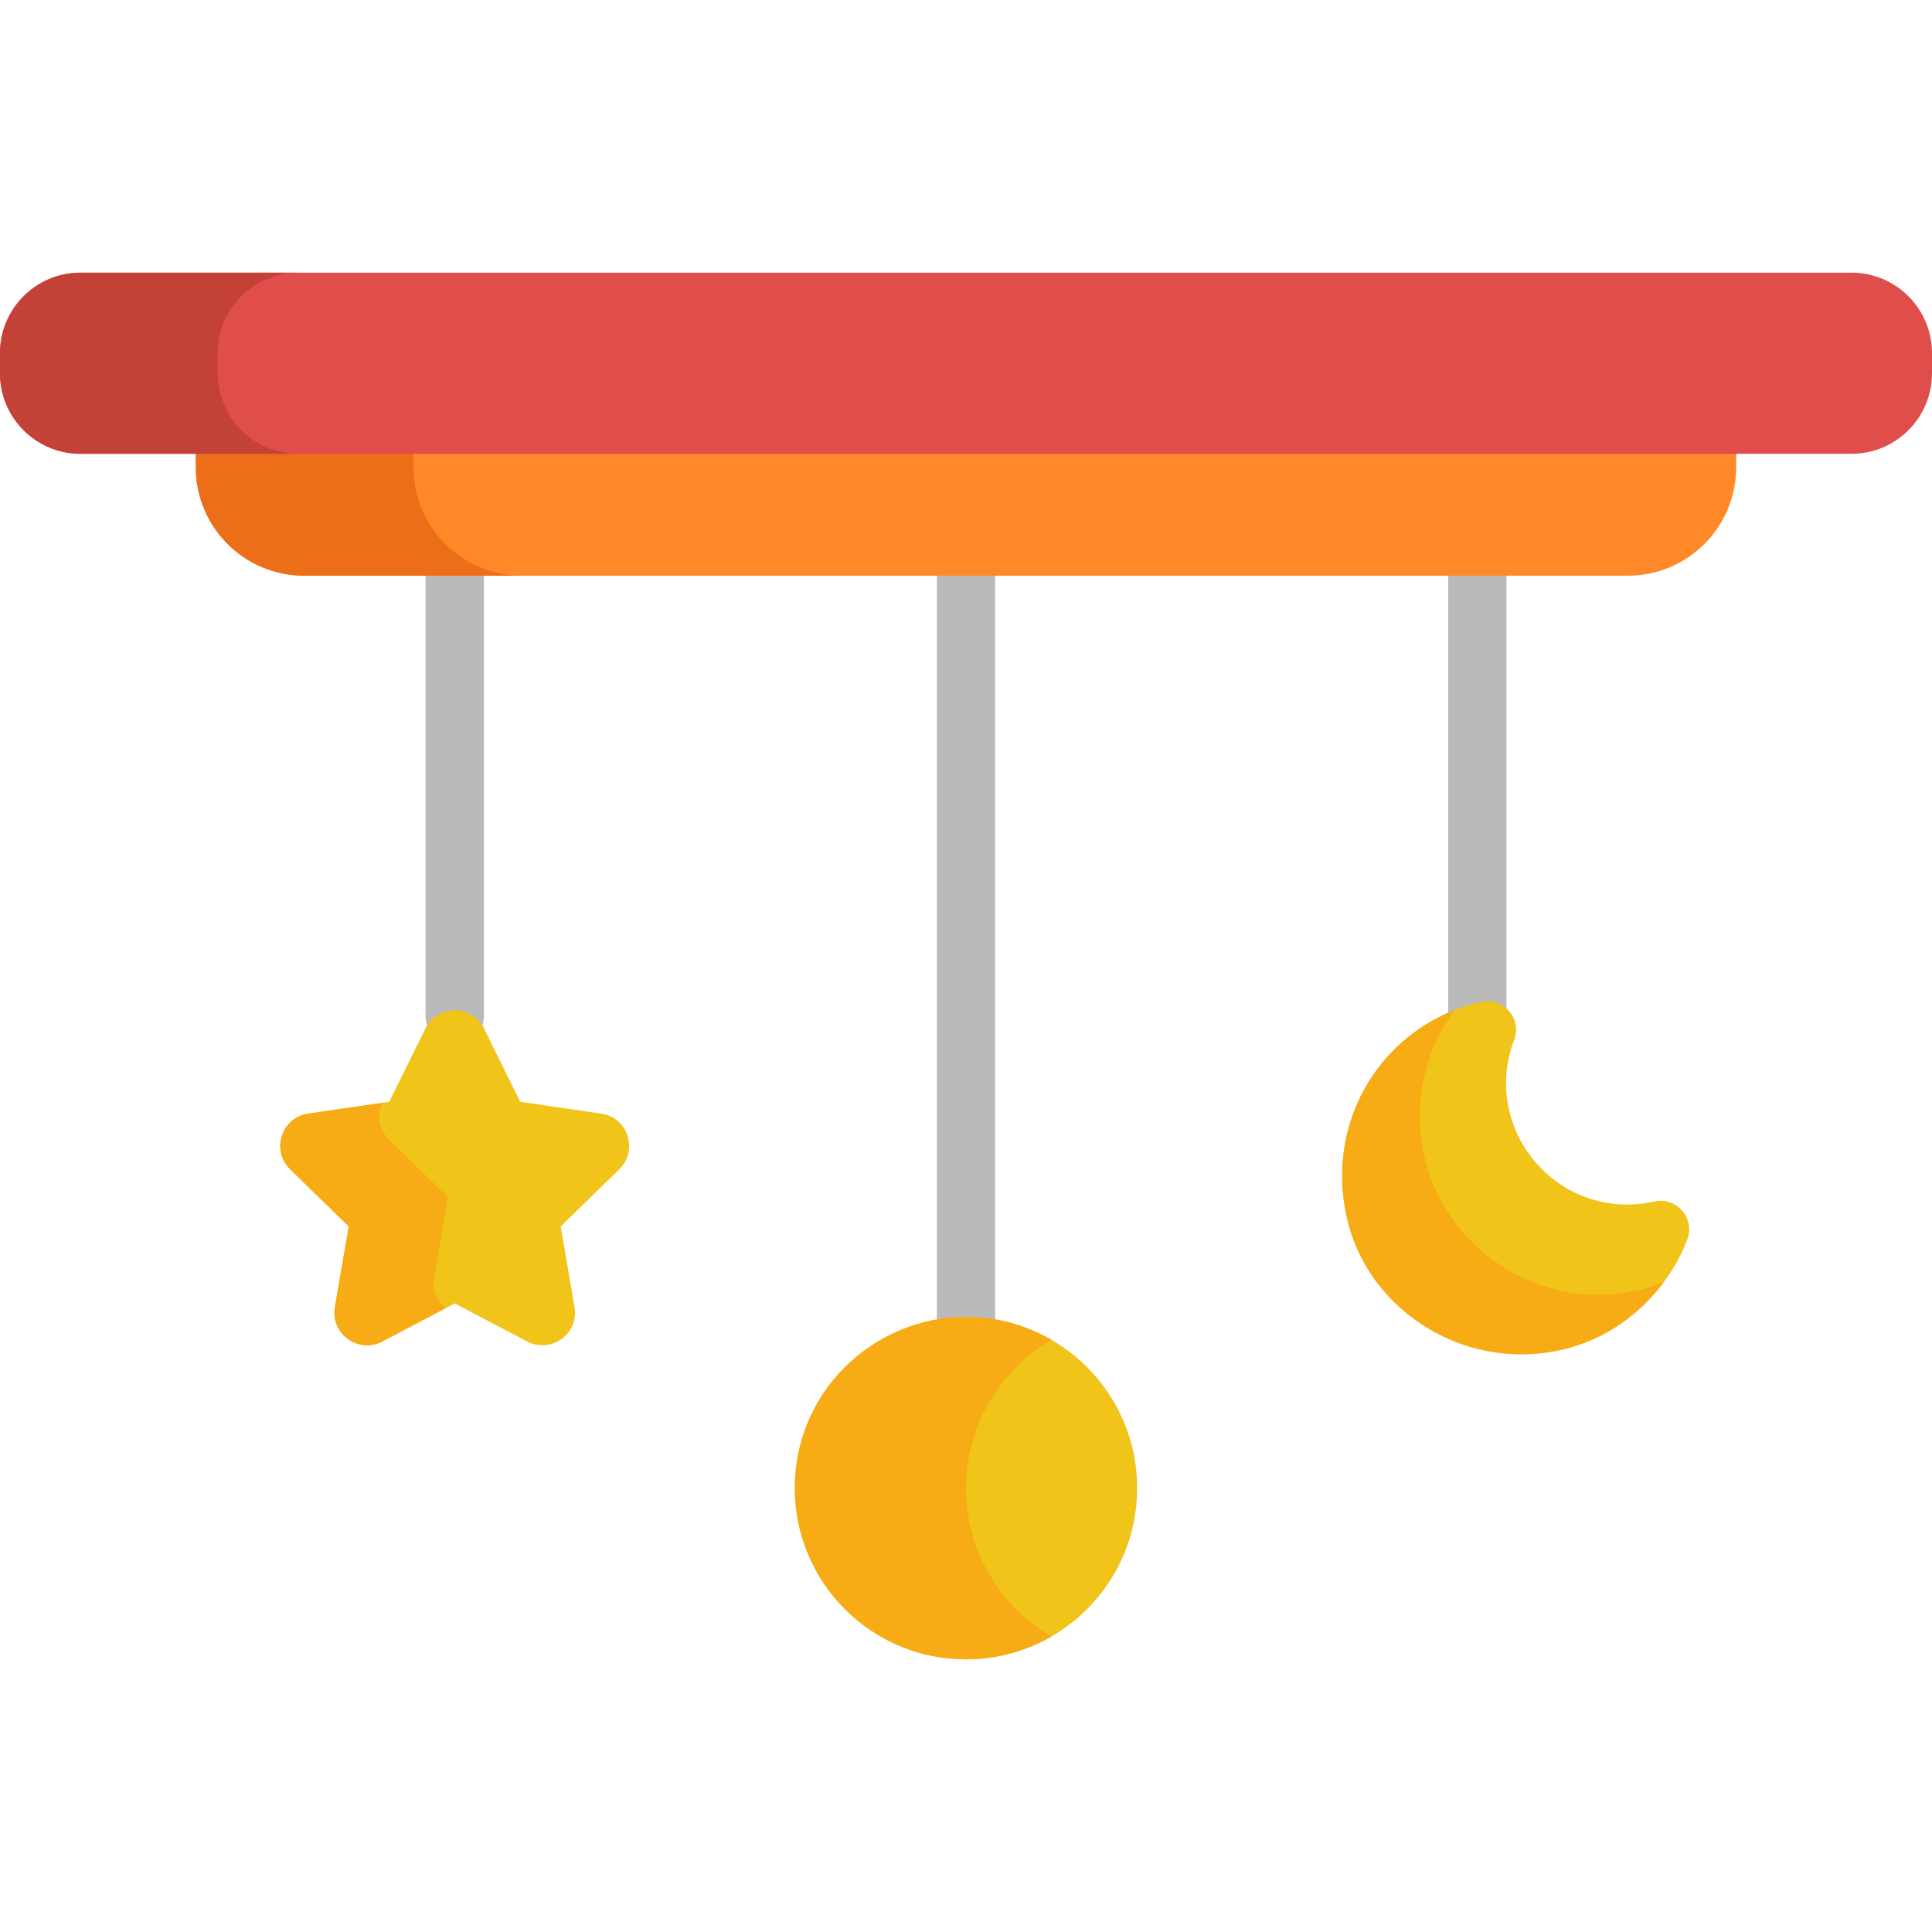<?xml version="1.0" encoding="iso-8859-1"?>
<!-- Generator: Adobe Illustrator 19.0.0, SVG Export Plug-In . SVG Version: 6.00 Build 0)  -->
<svg xmlns="http://www.w3.org/2000/svg" xmlns:xlink="http://www.w3.org/1999/xlink" version="1.1" id="Capa_1" x="0px" y="0px" viewBox="0 0 512 512" style="enable-background:new 0 0 512 512;" xml:space="preserve">
<g>
	<path style="fill:#BABABA;" d="M120.504,277.029c-4.268,0-7.727-3.459-7.727-7.727V145.785c0-4.268,3.46-7.727,7.727-7.727   c4.268,0,7.727,3.459,7.727,7.727v123.518C128.231,273.57,124.772,277.029,120.504,277.029z"/>
	<path style="fill:#BABABA;" d="M256.002,364.232c-4.268,0-7.727-3.459-7.727-7.727v-210.72c0-4.268,3.459-7.727,7.727-7.727   s7.727,3.459,7.727,7.727v210.72C263.729,360.773,260.27,364.232,256.002,364.232z"/>
	<path style="fill:#BABABA;" d="M391.498,277.029c-4.268,0-7.727-3.459-7.727-7.727V145.785c0-4.268,3.46-7.727,7.727-7.727   c4.268,0,7.727,3.459,7.727,7.727v123.518C399.225,273.57,395.765,277.029,391.498,277.029z"/>
</g>
<path style="fill:#FF8828;" d="M460.105,123.85v-6.679H51.895v6.679c0,15.859,12.859,28.715,28.715,28.715h350.779  C447.248,152.565,460.105,139.707,460.105,123.85z"/>
<circle style="fill:#F0C419;" cx="256" cy="394.38" r="45.36"/>
<path style="fill:#F7AC16;" d="M256.001,394.38c0-16.788,9.126-31.433,22.68-39.277c-30.074-17.406-68.041,4.304-68.041,39.277  c0,25.051,20.309,45.358,45.36,45.358c8.265,0,16.007-2.222,22.681-6.083C265.127,425.811,256.001,411.165,256.001,394.38z"/>
<path style="fill:#F0C419;" d="M438.397,318.421c-2.353,0.531-4.748,0.802-7.12,0.802c-22.391,0-38.091-22.532-30.021-43.622  c2.162-5.651-2.866-11.425-8.741-10.096c-21.685,4.901-36.831,23.864-36.831,46.115c0,26.074,21.214,47.287,47.287,47.287  c19.46,0,37.211-12.213,44.169-30.394C449.296,322.876,444.285,317.094,438.397,318.421z"/>
<path style="fill:#F7AC16;" d="M376.289,295.822c0-10.489,3.368-20.246,9.198-28.145c-17.857,7.031-29.804,24.187-29.804,43.943  c0,45.324,58.004,64.656,85.252,28.141C409.895,352.132,376.289,328.993,376.289,295.822z"/>
<path style="fill:#F0C419;" d="M159.33,295.116l-21.469-3.12l-9.602-19.454c-3.167-6.413-12.344-6.42-15.513,0l-9.6,19.454  l-21.469,3.12c-7.079,1.027-9.921,9.756-4.793,14.753l15.535,15.142l-3.668,21.382c-1.208,7.046,6.211,12.452,12.549,9.118  l19.203-10.096l19.201,10.096c2.895,1.526,6.44,1.284,9.109-0.658c2.664-1.935,3.997-5.214,3.442-8.46l-3.667-21.382l15.535-15.142  C169.245,304.878,166.416,296.145,159.33,295.116z"/>
<path style="fill:#F7AC16;" d="M115.024,338.603l3.668-21.382l-15.535-15.143c-2.532-2.467-3.408-6.347-1.803-9.822l-19.676,2.859  c-7.079,1.027-9.921,9.756-4.793,14.753L92.42,325.01l-3.668,21.382c-1.208,7.046,6.211,12.452,12.549,9.118l16.743-8.802  C115.673,344.743,114.499,341.665,115.024,338.603z"/>
<path style="fill:#ED6E18;" d="M109.591,123.85v-6.679H51.895v6.679c0,15.859,12.859,28.715,28.715,28.715h57.696  C122.45,152.565,109.591,139.707,109.591,123.85z"/>
<path style="fill:#E04E4B;" d="M512,98.927c0,11.782-9.55,21.334-21.334,21.334H21.334C9.552,120.262,0,110.709,0,98.927v-5.332  c0-11.784,9.552-21.334,21.334-21.334h469.331c11.784,0,21.334,9.55,21.334,21.334v5.332H512z"/>
<path style="fill:#C44137;" d="M57.696,98.927v-5.332c0-11.784,9.552-21.334,21.334-21.334H21.334C9.552,72.262,0,81.812,0,93.596  v5.332c0,11.782,9.552,21.334,21.334,21.334H79.03C67.249,120.262,57.696,110.709,57.696,98.927z"/>
<g>
</g>
<g>
</g>
<g>
</g>
<g>
</g>
<g>
</g>
<g>
</g>
<g>
</g>
<g>
</g>
<g>
</g>
<g>
</g>
<g>
</g>
<g>
</g>
<g>
</g>
<g>
</g>
<g>
</g>
</svg>
